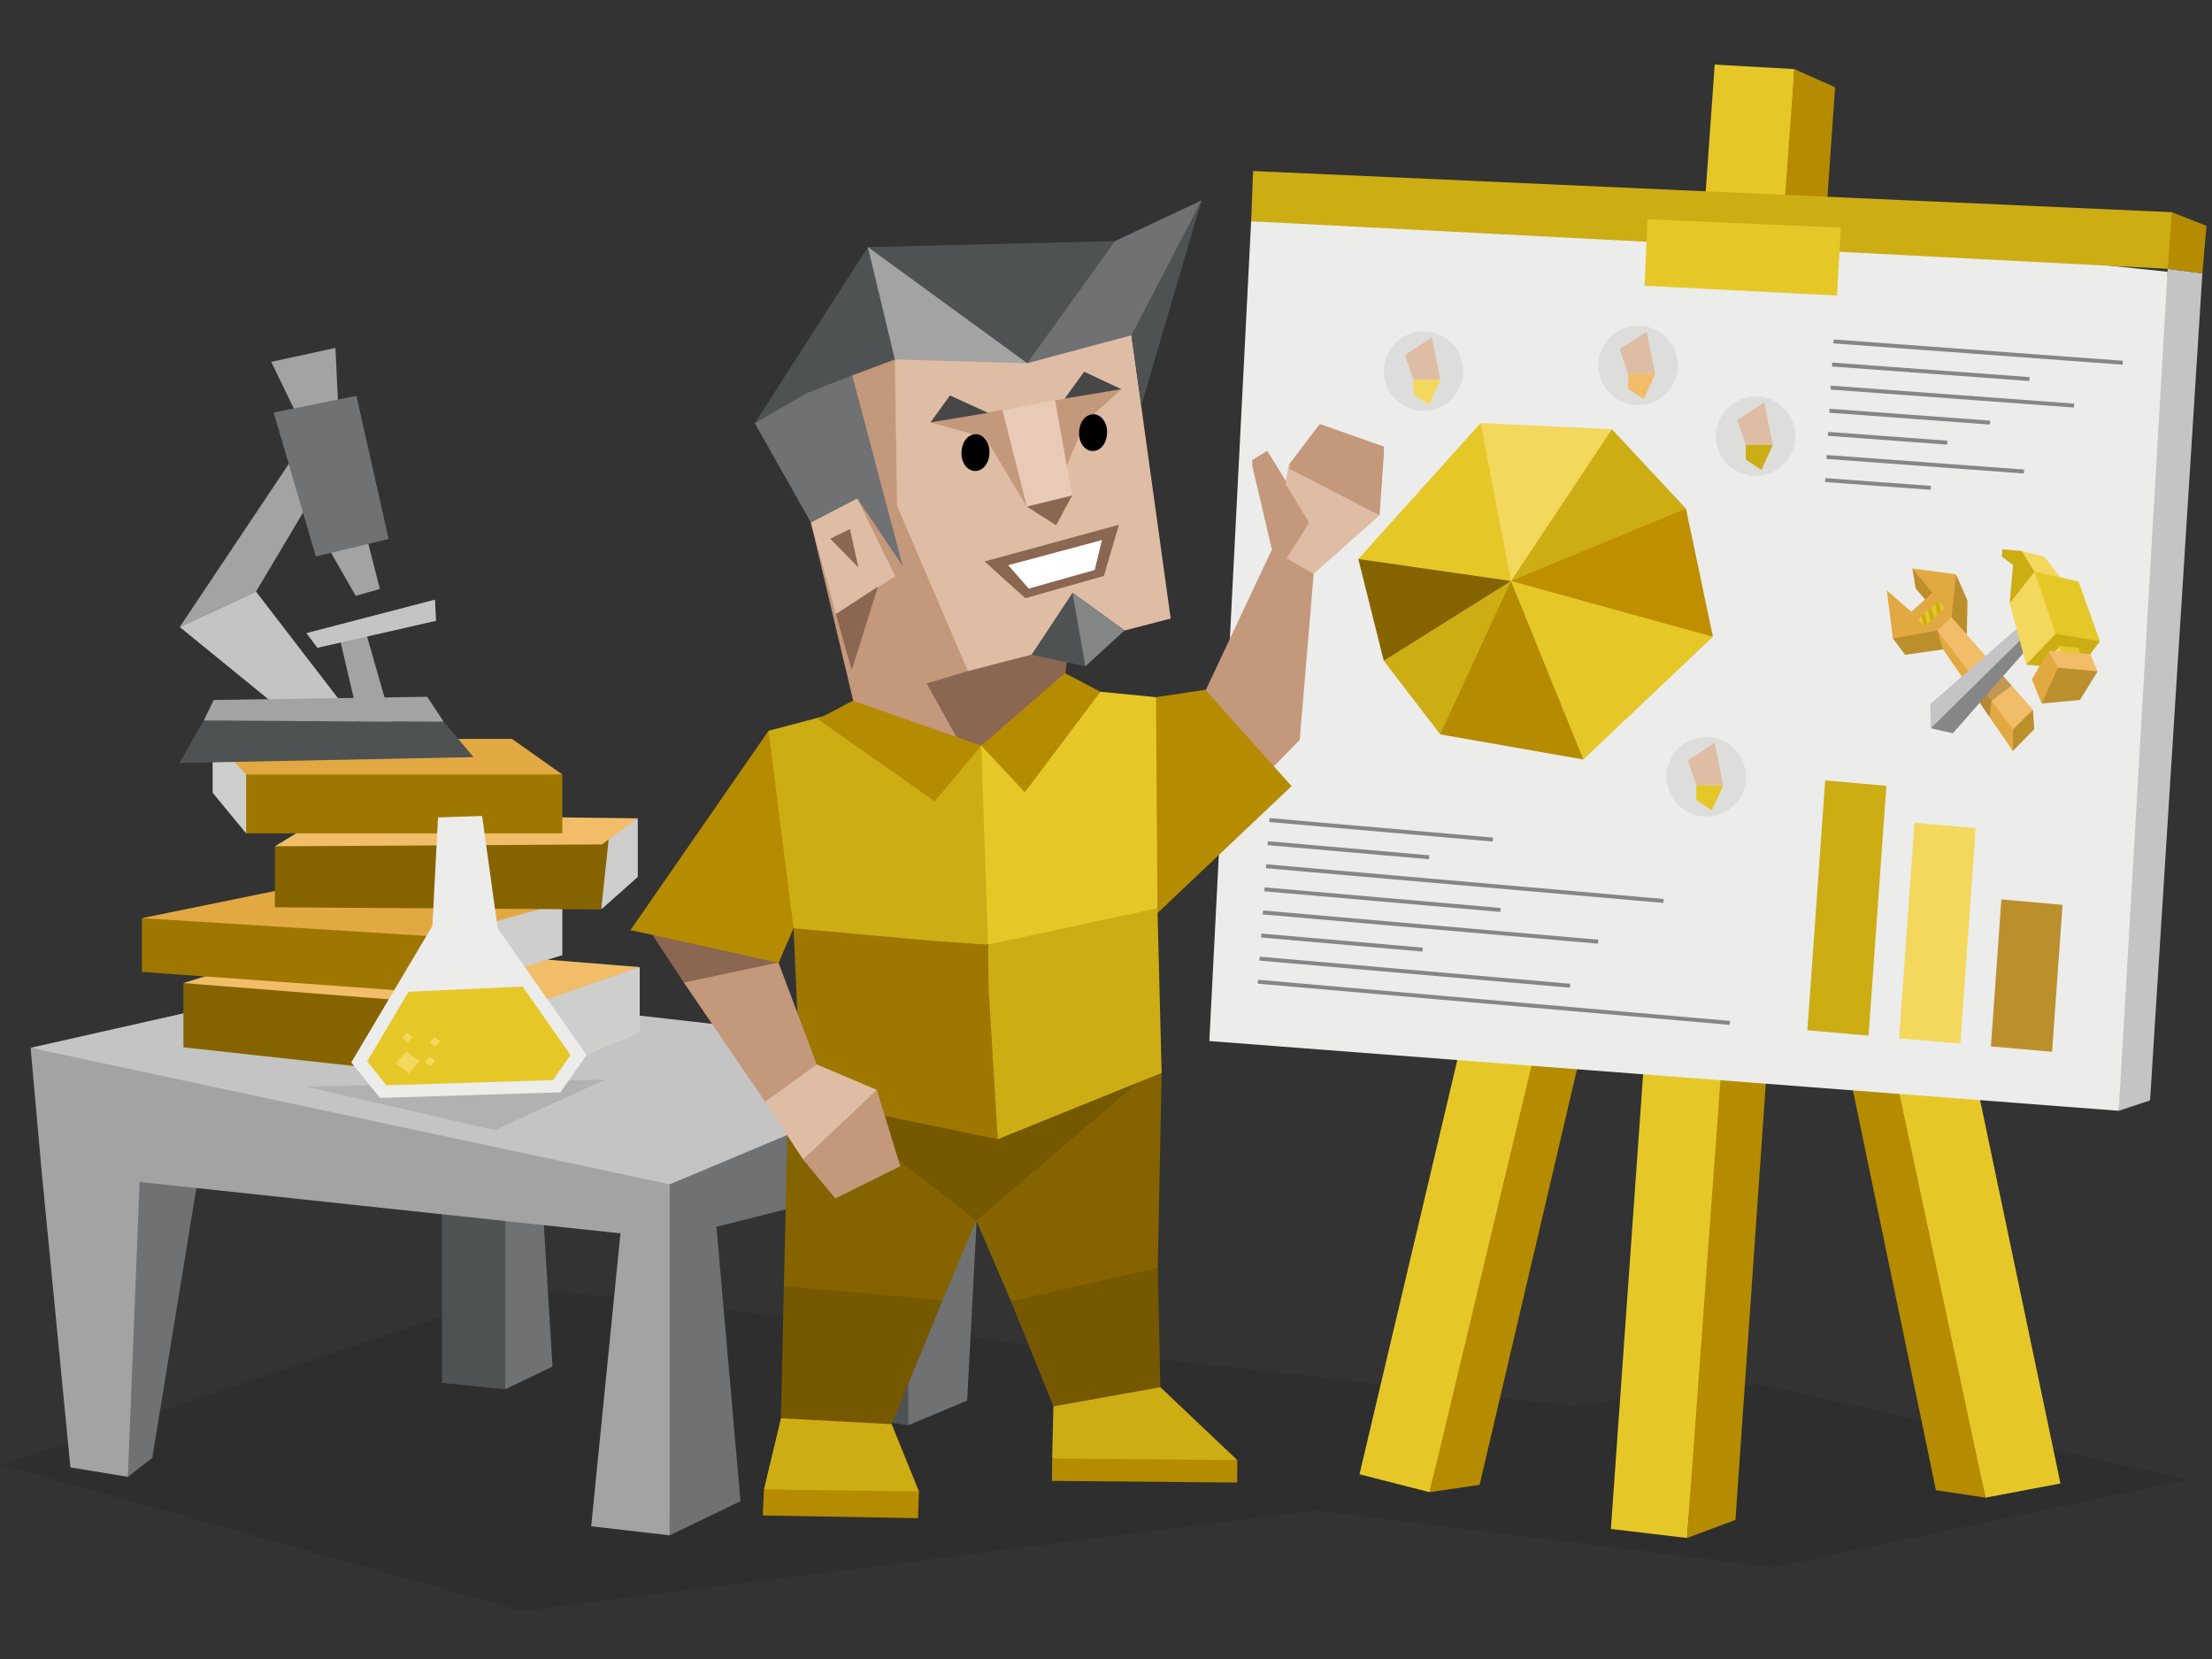 <svg xmlns="http://www.w3.org/2000/svg" viewBox="0 0 600 450"><rect x="0" y="0" width="600" height="450" fill="#333333" stroke="none"/><defs><style>.cls-1,.cls-10,.cls-11,.cls-12,.cls-13,.cls-15,.cls-16,.cls-17,.cls-19,.cls-2,.cls-20,.cls-21,.cls-22,.cls-23,.cls-3,.cls-4,.cls-5,.cls-7,.cls-8,.cls-9{fill-rule:evenodd;}.cls-1,.cls-6{opacity:0.1;}.cls-2,.cls-26{fill:#6f7173;}.cls-28,.cls-3{fill:#4f5253;}.cls-25,.cls-4{fill:#a3a3a3;}.cls-27,.cls-5{fill:#c4c4c4;}.cls-24,.cls-7{fill:#e5c828;}.cls-36,.cls-8{fill:#b58b00;}.cls-9{fill:#ececeb;}.cls-10,.cls-39{fill:#ccad14;}.cls-11{fill:#cececd;}.cls-12,.cls-37{fill:#856400;}.cls-13{fill:#f2bd68;}.cls-14{fill:#9e7700;}.cls-15{fill:#e2a942;}.cls-16{fill:#f4d75d;}.cls-17{fill:#bc8f2d;}.cls-18{fill:none;stroke:#858686;stroke-miterlimit:10;stroke-width:1.07px;}.cls-19{fill:#bf8f00;}.cls-20{fill:#dddddc;}.cls-21,.cls-29{fill:#dfbda5;}.cls-22{fill:#060808;opacity:0.2;}.cls-23,.cls-35{fill:#858686;}.cls-30{fill:#c3987b;}.cls-31{fill:#8b6651;}.cls-32{fill:#e8cab6;}.cls-33{fill:#fff;}.cls-34{fill:#474747;}.cls-38{fill:#755800;}</style></defs><g id="explorers"><polygon class="cls-1" points="593.47 401.31 477.11 375.5 426.02 381.24 143.04 349.34 0.26 397.28 141.72 437 356.96 409.66 481.12 425.13 593.47 401.31"/><polygon class="cls-2" points="265.78 314.73 262.34 379.89 246.32 386.62 243.35 315.12 265.78 314.73"/><polygon class="cls-2" points="179.25 332.77 181.65 416.46 200.85 407.2 194.34 332.77 179.25 332.77"/><polygon class="cls-3" points="246.32 386.62 235.27 384.8 226.87 324.55 246.32 315.95 246.32 386.62"/><polygon class="cls-4" points="181.65 335.97 181.65 416.46 160.36 414 168.3 334.55 175.1 332.77 181.65 335.97"/><polygon class="cls-2" points="34.69 400.59 41.31 395.44 53.32 321.89 33.09 312.83 34.69 400.59"/><polygon class="cls-4" points="11.3 317.77 19.1 398.03 34.69 400.59 37.88 320.24 27.58 310.96 11.3 317.77"/><polygon class="cls-3" points="119.89 323.23 119.89 375.1 137.04 376.84 139.37 321.25 119.89 323.23"/><polygon class="cls-2" points="137.04 376.84 149.86 370.69 147.16 326.43 137.04 322.94 137.04 376.84"/><polygon class="cls-4" points="181.65 315.12 184.35 325.24 181.65 335.97 11.3 317.77 8.3 284.21 181.65 315.12"/><polygon class="cls-2" points="265.78 285.94 265.78 314.73 181.65 335.97 181.65 315.12 265.78 285.94"/><polygon class="cls-1" points="231.38 282.05 190.05 288.31 223.76 300.52 265.78 285.94 231.38 282.05"/><polygon class="cls-5" points="265.78 285.94 181.65 321.25 8.3 284.21 89.28 265.95 265.78 285.94"/><polygon class="cls-6" points="83.03 294.74 134.23 306.54 164.09 292.85 83.03 294.74"/><polygon class="cls-7" points="465.11 17.52 436.95 414.73 457.59 417.18 476.46 199.88 486.71 18.75 465.11 17.52"/><polygon class="cls-8" points="486.71 18.75 497.77 23.66 470.74 412.27 457.59 417.18 486.71 18.75"/><polygon class="cls-7" points="441.42 92.24 368.76 399.89 387.76 404.75 430.95 236.94 462.66 96.27 441.42 92.24"/><polygon class="cls-8" points="461.51 96.27 471.9 101.7 401.34 402.76 387.76 404.75 461.51 96.27"/><polygon class="cls-7" points="502.31 132.51 558.9 402.39 538.56 406.23 504.15 258.94 480.92 135.61 502.31 132.51"/><polygon class="cls-8" points="480.92 135.61 470.28 140.13 525.12 404.22 538.56 406.23 480.92 135.61"/><polygon class="cls-5" points="587.99 72.92 597.39 74.15 583.2 298.47 574.71 301.3 578.03 177.52 587.99 72.92"/><polygon class="cls-8" points="589.1 57.56 598.5 61.25 597.39 74.15 587.99 72.92 586.05 65.86 589.1 57.56"/><polygon class="cls-9" points="339.37 60.02 464.23 60.7 587.93 73.71 574.71 301.3 328.03 282.38 339.37 60.02"/><polygon class="cls-10" points="339.37 60.02 339.9 46.39 589.1 57.56 587.99 72.92 339.37 60.02"/><polygon class="cls-7" points="499.32 61.74 498.3 80.17 446.09 77.51 446.91 59.49 499.32 61.74"/><polygon class="cls-11" points="163.25 226.69 173 221.97 173 237.87 163.08 246.69 163.25 226.69"/><polygon class="cls-12" points="49.75 266.66 143.32 270.29 140.39 294.02 49.75 284.08 49.75 266.66"/><polygon class="cls-11" points="140.39 273.83 154.61 266.53 173.53 262.33 173.53 280.1 140.39 294.02 140.39 273.83"/><polygon class="cls-13" points="49.75 266.66 86.3 255.28 173.53 262.33 140.39 273.83 49.75 266.66"/><polygon class="cls-14" points="119.39 269.45 120.86 260.26 119.39 251.74 38.5 249.05 38.5 263.63 119.39 269.45"/><polygon class="cls-11" points="119.39 251.74 152.53 244.92 152.53 259.08 119.39 269.45 119.39 251.74"/><polygon class="cls-15" points="152.53 244.92 78.94 240.78 38.5 249.05 119.39 254.1 152.53 244.92"/><polygon class="cls-12" points="165.2 226.69 74.56 229.56 74.56 246.1 163.08 246.69 165.2 226.69"/><polygon class="cls-13" points="173 221.97 88.69 220.93 74.56 229.56 163.25 229.05 173 221.97"/><polygon class="cls-14" points="152.53 210.08 64.81 207.72 66.76 226.05 152.53 226.05 152.53 210.08"/><polygon class="cls-11" points="66.76 207.72 57.68 200.43 57.68 215.03 66.76 226.05 66.76 207.72"/><polygon class="cls-15" points="57.68 200.43 138.89 200.43 152.53 210.08 66.76 210.08 57.68 200.43"/><polygon class="cls-16" points="531.73 283.1 515.13 281.64 519.31 223.18 535.9 224.64 531.73 283.1"/><polygon class="cls-10" points="506.84 280.91 490.25 279.45 495.08 211.69 511.68 213.15 506.84 280.91"/><polygon class="cls-17" points="556.62 285.3 540.03 283.84 542.87 243.97 559.46 245.44 556.62 285.3"/><line class="cls-18" x1="497.34" y1="92.61" x2="575.78" y2="98.39"/><line class="cls-18" x1="496.96" y1="98.88" x2="550.5" y2="102.82"/><line class="cls-18" x1="496.59" y1="105.14" x2="562.58" y2="110.01"/><line class="cls-18" x1="496.21" y1="111.41" x2="539.79" y2="114.63"/><line class="cls-18" x1="495.84" y1="117.68" x2="528.21" y2="120.07"/><line class="cls-18" x1="495.46" y1="123.95" x2="549" y2="127.9"/><line class="cls-18" x1="495.09" y1="130.22" x2="523.73" y2="132.33"/><polygon class="cls-19" points="409.85 157.59 433.58 143.51 457.31 137.97 464.63 172.72 440.04 169.5 409.85 157.59"/><polygon class="cls-10" points="457.31 137.97 437.24 116.44 419.44 136.56 409.85 157.59 457.31 137.97"/><polygon class="cls-16" points="437.24 116.44 401.63 114.74 401.63 140.32 409.85 157.59 437.24 116.44"/><polygon class="cls-7" points="401.63 114.74 368.44 151.63 389.14 157.59 409.85 157.59 401.63 114.74"/><polygon class="cls-12" points="368.44 151.63 375.34 179.22 393.89 171.55 409.85 157.59 368.44 151.63"/><polygon class="cls-10" points="375.34 179.22 390.65 199.2 401.63 182.55 409.85 157.59 375.34 179.22"/><polygon class="cls-8" points="409.85 157.59 390.65 199.2 429.47 206 422.68 181.79 409.85 157.59"/><polygon class="cls-7" points="429.47 206 464.63 172.72 409.85 157.59 429.47 206"/><path class="cls-20" d="M487,118.31a10.77,10.77,0,1,0-10.77,10.77A10.77,10.77,0,0,0,487,118.31Z"/><polygon class="cls-21" points="471.24 113.93 478.56 109.17 480.87 120.65 473.55 120.65 471.24 113.93"/><polygon class="cls-10" points="473.55 120.65 480.87 120.65 477.78 127.45 473.55 124.65 473.55 120.65"/><path class="cls-20" d="M455.12,99.11a10.77,10.77,0,1,0-10.77,10.77A10.77,10.77,0,0,0,455.12,99.11Z"/><polygon class="cls-21" points="439.32 94.73 446.64 89.97 448.95 101.44 441.63 101.44 439.32 94.73"/><polygon class="cls-13" points="441.63 101.44 448.95 101.44 445.86 108.25 441.63 105.45 441.63 101.44"/><path class="cls-20" d="M396.88,100.67a10.77,10.77,0,1,0-10.77,10.77A10.77,10.77,0,0,0,396.88,100.67Z"/><polygon class="cls-21" points="381.08 96.29 388.4 91.53 390.71 103.01 383.39 103.01 381.08 96.29"/><polygon class="cls-16" points="383.39 103.01 390.71 103.01 387.63 109.81 383.39 107.01 383.39 103.01"/><path class="cls-20" d="M473.59,210.68a10.77,10.77,0,1,0-10.77,10.77A10.77,10.77,0,0,0,473.59,210.68Z"/><polygon class="cls-21" points="457.8 206.3 465.12 201.54 467.43 213.02 460.11 213.02 457.8 206.3"/><polygon class="cls-7" points="460.11 213.02 467.43 213.02 464.34 219.82 460.11 217.02 460.11 213.02"/><polygon class="cls-17" points="518.71 154.17 519.63 159.65 523.48 164.12 525.03 160.12 518.71 154.17"/><polygon class="cls-17" points="525.91 169.64 513.44 173.15 516.76 177.62 527.06 176.14 527.26 174.37 525.91 169.64"/><polygon class="cls-17" points="533.49 172.13 533.68 162.91 530.57 155.78 528.48 168.09 533.49 172.13"/><polygon class="cls-13" points="551.43 192.52 529.34 167.41 527.25 168.63 525.51 171.04 545.99 198.61 551.43 192.52"/><polygon class="cls-15" points="545.98 203.7 527.06 176.14 525.51 171.04 546.09 197.82 546.81 200.48 545.98 203.7"/><polygon class="cls-17" points="551.43 192.52 551.79 197.79 545.98 203.7 546.09 197.82 551.43 192.52"/><polygon class="cls-15" points="529.34 167.41 530.57 155.78 518.71 154.17 524.16 160.81 518.44 165.92 511.8 160.16 513.44 173.15 525.51 171.04 529.34 167.41"/><polygon class="cls-7" points="520.23 167.94 525.75 163 527.48 165.01 521.92 169.95 520.23 167.94"/><path class="cls-10" d="M522,166.39l-.82.73.78,2.83.79-.7-.75-2.86Zm3.54.38,1-.88-.73-2.89-.89.79.63,3Zm-1.89,1.67,1.07-.95-1-2.67-.75.67Z"/><polygon class="cls-22" points="545.67 185.98 540.19 190.15 539.65 194.48 536.16 189.39 536.93 185.91 542.14 181.96 545.67 185.98"/><polygon class="cls-10" points="553.67 156.23 551.58 152.47 548.36 149.47 543.18 148.98 543 151.02 546.04 153.23 545.12 163.68 549.46 159.59 553.67 156.23"/><polygon class="cls-16" points="551.85 155.06 548.36 149.47 554.45 150.94 558.91 156.64 555.49 157.4 551.85 155.06"/><polygon class="cls-5" points="523.58 190.99 549.42 168.45 550.42 171.24 537.64 185.1 523.74 197.55 523.58 190.99"/><polygon class="cls-23" points="523.74 197.55 550.42 171.24 552.5 172.98 529.71 198.89 523.74 197.55"/><polygon class="cls-7" points="551.85 155.06 563.79 157.73 569.6 173.93 557.09 173.03 550.87 158.03 551.85 155.06"/><polygon class="cls-16" points="551.85 155.06 557.57 171.91 554.85 175.2 549.62 180.28 545.12 163.68 551.85 155.06"/><polygon class="cls-10" points="557.57 171.91 569.61 173.93 563.85 181.63 549.62 180.28 557.57 171.91"/><polygon class="cls-7" points="558.76 175.24 563.69 175.7 564.71 178.24 557.74 178.35 558.76 175.24"/><polygon class="cls-16" points="558.76 175.24 556.15 178.07 559.29 177.73 558.76 175.24"/><polygon class="cls-13" points="566.99 177.42 555.67 176.49 557.53 181.54 563.68 183.54 568.97 182.11 566.99 177.42"/><polygon class="cls-15" points="555.67 176.49 558.24 181.1 557.14 185.18 553.78 190.82 551.13 184.28 555.67 176.49"/><polygon class="cls-17" points="558.24 181.1 568.97 182.11 564.18 189.88 553.78 190.82 558.24 181.1"/><polygon class="cls-9" points="135 251.82 130.78 221.33 118.82 221.71 117.28 251.15 95.28 288.18 103.06 297.81 127.54 297.05 152.02 296.28 159.09 286.18 135 251.82"/><polygon class="cls-24" points="154.76 286.18 141.74 267.6 110.82 269.01 99.59 287.9 104.83 294.39 150.01 292.97 154.76 286.18"/><polygon class="cls-16" points="113.8 287.81 110.95 291.16 107.34 288.5 110.2 285.15 113.8 287.81"/><polygon class="cls-16" points="111.92 281.24 110.69 282.68 109.14 281.54 110.37 280.1 111.92 281.24"/><polygon class="cls-16" points="118.03 287.7 116.8 289.14 115.25 288 116.48 286.55 118.03 287.7"/><polygon class="cls-16" points="119.39 282.44 118.16 283.88 116.6 282.74 117.83 281.29 119.39 282.44"/><polygon class="cls-25" points="92.31 122.05 83.34 118.34 48.75 170.08 69.44 160.47 92.31 122.05"/><polygon class="cls-25" points="73.57 98.15 90.98 94.38 92.05 116.55 83.34 118.34 73.57 98.15"/><polygon class="cls-25" points="87.55 146.03 96.49 161.62 103.04 159.75 98.3 141.21 87.55 146.03"/><polygon class="cls-26" points="74.23 111.89 85.67 150.94 105.42 146.21 96.68 107.37 74.23 111.89"/><polygon class="cls-25" points="91.89 172 98.32 199.58 107.16 199.16 98.18 167.81 91.89 172"/><polygon class="cls-27" points="86.09 175.72 83.11 171.73 117.99 162.65 118.27 168.4 86.09 175.72"/><polygon class="cls-27" points="48.75 170.08 69.44 160.47 100.1 200.32 91.46 204.88 48.75 170.08"/><polygon class="cls-28" points="48.67 206.96 55.28 195.45 120.34 195.77 128.46 205.37 48.67 206.96"/><polygon class="cls-25" points="115.88 189 120.34 195.77 55.28 195.45 57.96 189.87 115.88 189"/><polygon class="cls-29" points="354.24 160.23 356.33 154.66 374.19 138.78 349.6 126.07 344.23 153.62 345.61 149.24 354.24 160.23"/><polygon class="cls-30" points="344.92 147.73 339.56 124.82 343.74 122.28 355.11 140.74 347.65 152.64 344.92 147.73"/><polygon class="cls-30" points="374.19 138.78 375.43 121.15 357.98 115.01 349.6 126.07 374.19 138.78"/><polygon class="cls-30" points="231.71 191.26 219.94 141.71 232.5 135.18 229.22 98.42 241.04 90.37 260.9 175.67 276.44 176.03 289.94 174.92 272.64 227.23 254.04 227.06 233.5 198.57 231.71 191.26"/><polygon class="cls-31" points="273.81 175.97 276.44 176.03 289.94 174.92 285.18 214.27 264.44 208.9 251.36 185.38 262.55 182.03 273.81 175.97"/><polygon class="cls-29" points="306.15 85.52 317.54 167.78 262.55 182.03 243.31 137.15 242.73 97.51 249.89 84.23 276.85 93.54 289.99 77.59 306.15 85.52"/><polygon class="cls-30" points="252.38 114.58 267.25 118.68 278.54 137.41 290.83 134.41 288.73 127.68 294.37 114.48 304.16 105.56 288.78 108.14 271.89 111.2 252.38 114.58"/><polygon class="cls-32" points="286.17 108.47 290.83 134.41 278.54 137.41 271.89 111.2 286.17 108.47"/><polygon class="cls-29" points="219.94 141.71 232.5 135.18 242.81 156.32 226.74 166.56 219.94 141.71"/><polygon class="cls-28" points="309.63 109.76 325.92 54.38 302.46 65.4 235.42 67.02 204.74 114.78 217.98 117.2 231.16 101.83 242.73 97.51 247.91 88.04 278.64 98.52 306.81 77.28 306.88 90.95 309.63 109.76"/><polygon class="cls-26" points="325.92 54.38 302.46 65.4 278.64 98.52 306.88 90.95 325.92 54.38"/><polygon class="cls-25" points="242.73 97.51 278.64 98.52 235.42 67.02 242.73 97.51"/><polygon class="cls-26" points="231.16 101.83 218.94 106.59 204.74 114.78 219.94 141.71 232.5 135.18 244.84 153.48 231.16 101.83"/><path d="M260.79,123.21c.11,2.74,1.94,4.8,4.12,4.52s3.6-2.69,3.48-5.41-1.94-4.81-4.11-4.52S260.68,120.48,260.79,123.21Z"/><path d="M292.69,117.81c.11,2.72,1.94,4.79,4.12,4.51s3.6-2.69,3.48-5.42-1.94-4.8-4.11-4.51S292.58,115.06,292.69,117.81Z"/><polygon class="cls-31" points="303.51 142.34 267.08 152.29 278.11 162.26 299.43 156.23 303.51 142.34"/><polygon class="cls-33" points="298.91 146.49 273.48 153.31 279.06 159.66 296.94 154.6 298.91 146.49"/><polygon class="cls-31" points="231.04 181.76 229.44 176.18 226.74 166.56 238.14 159.12 231.04 181.76"/><polygon class="cls-31" points="232.84 153.92 230.54 143.5 225.21 146.13 232.84 153.92"/><polygon class="cls-31" points="290.83 134.41 286.45 142.47 278.54 137.41 290.83 134.41"/><polygon class="cls-34" points="288.78 108.14 294.07 100.82 304.16 105.56 288.78 108.14"/><polygon class="cls-34" points="252.38 114.58 257.68 107.26 267.99 111.98 252.38 114.58"/><polygon class="cls-28" points="279.8 177.6 290.93 160.79 305.04 170.97 294.4 180.72 279.8 177.6"/><polygon class="cls-35" points="290.93 160.79 305.04 170.97 294.4 180.72 290.93 160.79"/><polygon class="cls-29" points="354.24 161.23 356.33 155.66 374.19 139.78 349.6 127.07 344.23 154.62 345.61 150.24 354.24 161.23"/><polygon class="cls-30" points="344.92 148.73 339.56 125.82 343.74 123.28 355.11 141.74 347.65 153.64 344.92 148.73"/><polygon class="cls-30" points="374.19 139.78 375.43 122.15 357.98 116.01 349.6 127.07 374.19 139.78"/><polygon class="cls-30" points="319.25 203.75 333.83 219.73 352.54 200.71 356.33 155.66 344.98 149.12 319.25 203.75"/><polygon class="cls-36" points="299.5 206.05 313.56 189.11 326.92 187.1 350.33 213.23 309.23 252.16 299.5 206.05"/><polygon class="cls-36" points="208.46 198.23 171 252.31 176.97 253.58 186.53 261.32 211.19 261.17 215.25 251.79 227.1 218.73 208.46 198.23"/><polygon class="cls-37" points="264.82 331.04 255.71 352.67 225.99 353.22 212.63 348.87 213.97 291.56 253.78 313.04 264.82 331.04"/><polygon class="cls-37" points="314.04 343.89 315.09 291.02 265.58 305.34 264.82 331.04 274.23 352.97 309.61 354.85 314.04 343.89"/><polygon class="cls-38" points="274.23 352.97 285.73 381.48 313.03 391.01 314.75 376.28 314.04 343.89 274.23 352.97"/><polygon class="cls-38" points="241.86 386.3 255.71 352.67 212.63 348.87 211.83 384.71 226.12 393.91 241.86 386.3"/><polygon class="cls-38" points="312.01 290.73 264.82 331.04 213.97 291.56 312.01 290.73"/><polygon class="cls-39" points="274.67 226.59 268.01 256.22 242.2 261.57 215.25 251.79 208.46 198.23 229.76 192.59 266.17 202.26 274.67 226.59"/><polygon class="cls-24" points="298.48 187.64 266.17 202.26 266.63 215.96 266.63 215.96 268.01 256.22 295.62 257.1 313.96 246.37 313.56 189.11 298.48 187.64"/><polygon class="cls-14" points="253.16 255.23 215.25 251.79 217.34 298.02 270.64 309.01 268.01 256.22 253.16 255.23"/><polygon class="cls-39" points="313.96 246.37 268.01 256.22 268.16 268.23 270.64 309.01 315.09 291.02 313.96 246.37"/><polygon class="cls-36" points="231.33 190.07 221.83 195.07 253.55 217.35 266.17 202.26 231.33 190.07"/><polygon class="cls-36" points="266.17 202.26 277.99 214.9 298.48 187.64 288.83 182.57 266.17 202.26"/><polygon class="cls-39" points="314.75 376.28 335.63 396.06 307.48 400.39 285.4 395.61 285.73 381.48 314.75 376.28"/><polygon class="cls-36" points="335.57 402.14 285.33 401.69 285.4 395.61 335.63 396.06 335.57 402.14"/><polygon class="cls-39" points="241.86 386.3 249.27 404.55 234.74 407.77 207.21 404.03 211.83 384.71 241.86 386.3"/><polygon class="cls-36" points="249.02 411.8 206.9 411.07 207.21 404.03 249.27 404.55 249.02 411.8"/><polygon class="cls-30" points="185.49 266.51 207.55 298.85 218.47 293.87 221.53 288.72 211.19 261.17 186.89 261.3 185.49 266.51"/><polygon class="cls-29" points="221.53 288.72 237.84 295.62 231.77 306.8 217.84 314.51 207.55 298.85 221.53 288.72"/><polygon class="cls-31" points="176.97 253.58 185.49 266.51 210.92 261.1 176.97 253.58"/><polygon class="cls-30" points="237.84 295.62 244.2 316.34 226.58 325.08 217.84 314.51 237.84 295.62"/><line class="cls-18" x1="341.22" y1="266.29" x2="469.22" y2="277.46"/><line class="cls-18" x1="341.66" y1="260.03" x2="425.87" y2="267.37"/><line class="cls-18" x1="342.1" y1="253.76" x2="385.89" y2="257.58"/><line class="cls-18" x1="342.55" y1="247.5" x2="433.49" y2="255.43"/><line class="cls-18" x1="342.99" y1="241.23" x2="406.99" y2="246.82"/><line class="cls-18" x1="343.43" y1="234.97" x2="451.22" y2="244.38"/><line class="cls-18" x1="343.88" y1="228.71" x2="387.66" y2="232.53"/><line class="cls-18" x1="344.32" y1="222.44" x2="404.95" y2="227.73"/></g></svg>